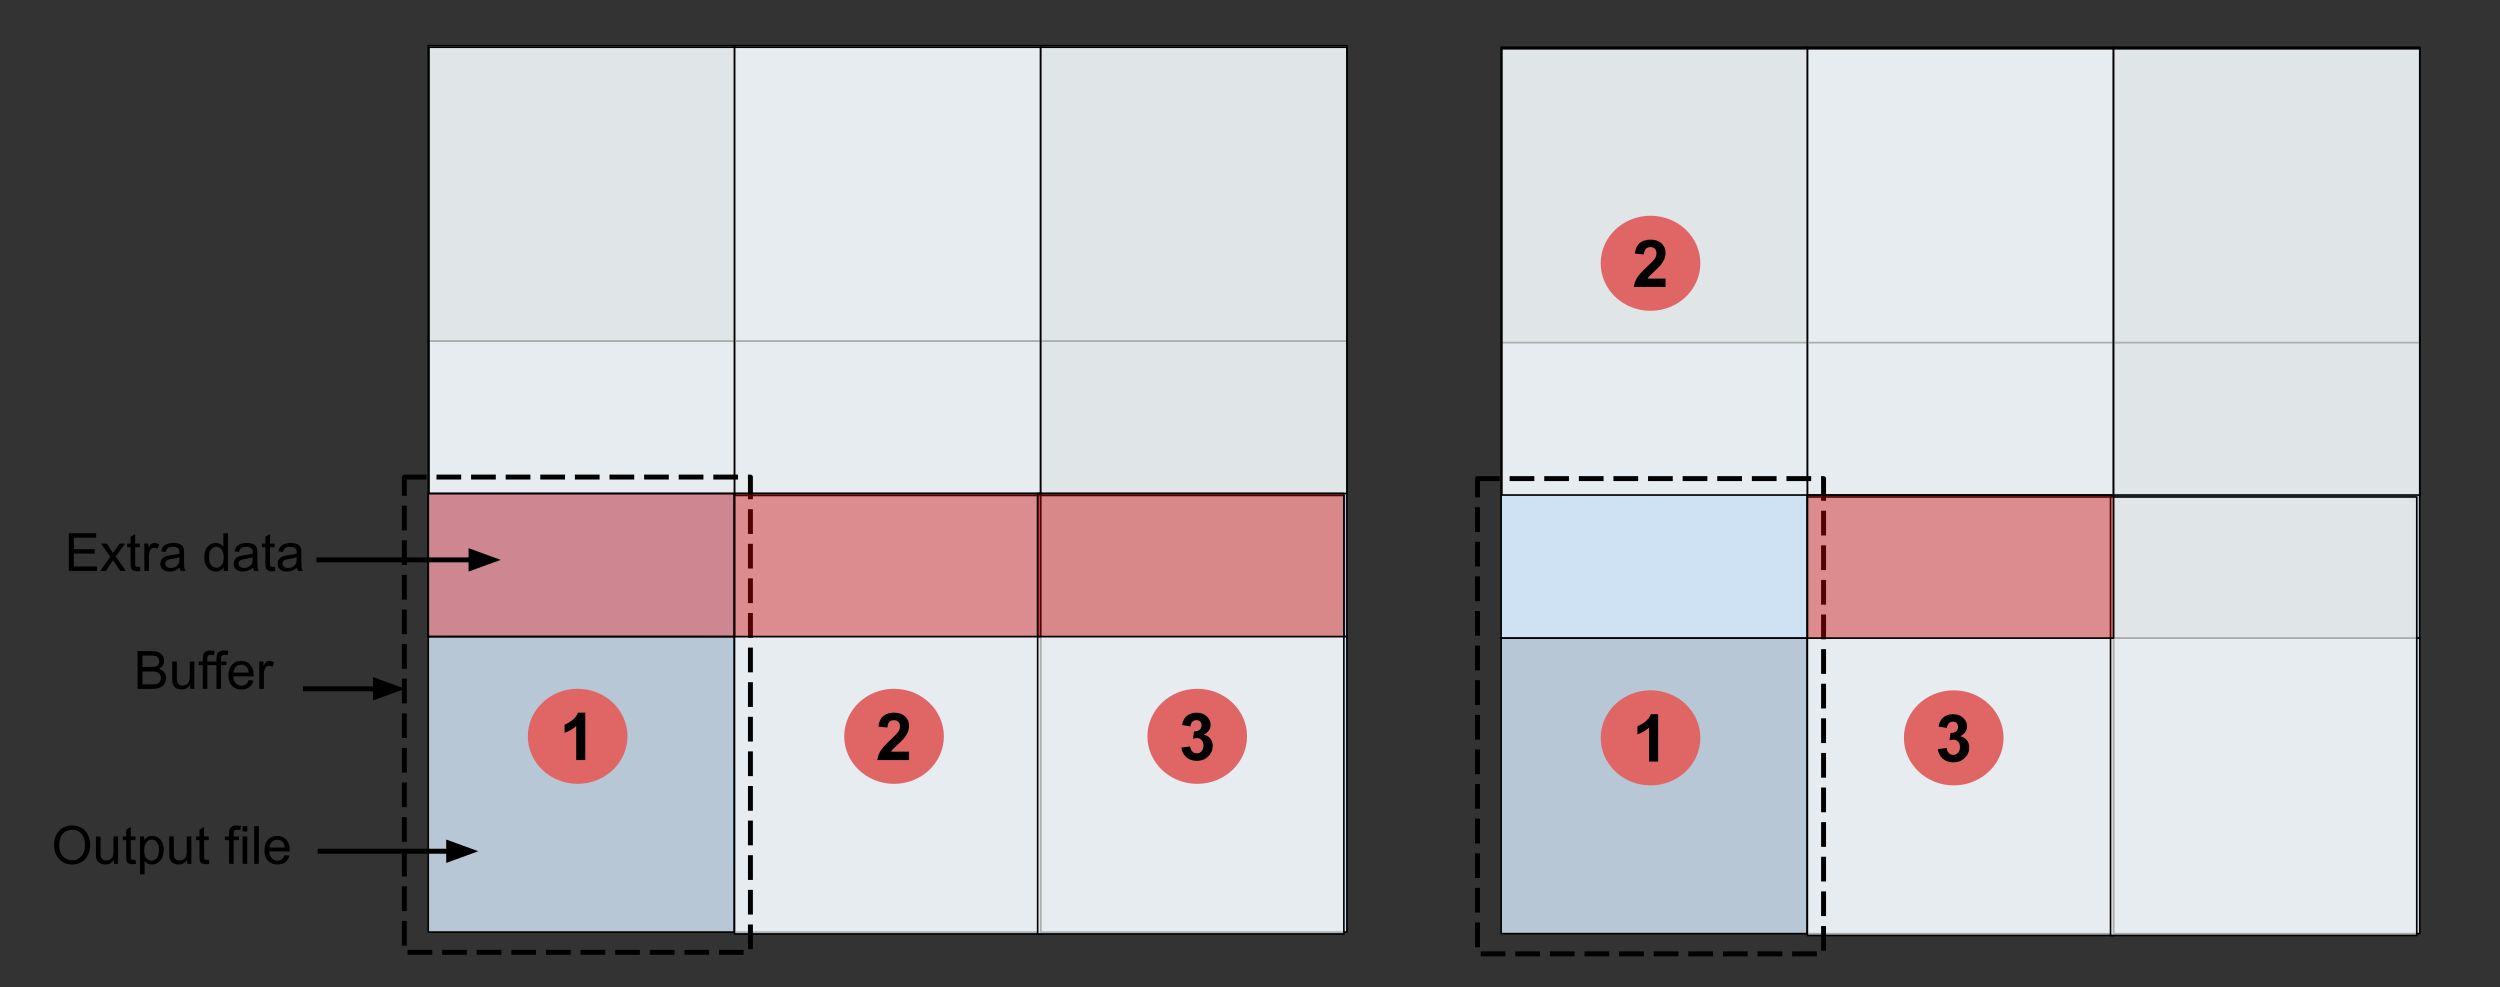 <svg version="1.1" viewBox="0.0 0.0 1517.136 599.123" fill="none" stroke="none" stroke-linecap="square" stroke-miterlimit="10" xmlns:xlink="http://www.w3.org/1999/xlink" xmlns="http://www.w3.org/2000/svg"><rect x="0.0" y="0.0" width="1517.136" height="599.123" fill="#333333" stroke="none"/><clipPath id="p.0"><path d="m0 0l1517.137 0l0 599.123l-1517.137 0l0 -599.123z" clip-rule="nonzero"/></clipPath><g clip-path="url(#p.0)"><path fill="#000000" fill-opacity="0.0" d="m0 0l1517.137 0l0 599.123l-1517.137 0z" fill-rule="evenodd"/><path fill="#cfe2f3" d="m445.709 27.719l185.827 0l0 179.307l-185.827 0z" fill-rule="evenodd"/><path stroke="#000000" stroke-width="1.0" stroke-linejoin="round" stroke-linecap="butt" d="m445.709 27.719l185.827 0l0 179.307l-185.827 0z" fill-rule="evenodd"/><path fill="#cfe2f3" d="m445.709 207.026l185.827 0l0 179.307l-185.827 0z" fill-rule="evenodd"/><path stroke="#000000" stroke-width="1.0" stroke-linejoin="round" stroke-linecap="butt" d="m445.709 207.026l185.827 0l0 179.307l-185.827 0z" fill-rule="evenodd"/><path fill="#cfe2f3" fill-opacity="0.843" d="m259.882 27.719l185.827 0l0 179.307l-185.827 0z" fill-rule="evenodd"/><path stroke="#000000" stroke-width="1.0" stroke-linejoin="round" stroke-linecap="butt" d="m259.882 27.719l185.827 0l0 179.307l-185.827 0z" fill-rule="evenodd"/><path fill="#cfe2f3" fill-opacity="0.843" d="m631.535 27.719l185.827 0l0 179.307l-185.827 0z" fill-rule="evenodd"/><path stroke="#000000" stroke-width="1.0" stroke-linejoin="round" stroke-linecap="butt" d="m631.535 27.719l185.827 0l0 179.307l-185.827 0z" fill-rule="evenodd"/><path fill="#cfe2f3" d="m259.882 207.026l185.827 0l0 179.307l-185.827 0z" fill-rule="evenodd"/><path stroke="#000000" stroke-width="1.0" stroke-linejoin="round" stroke-linecap="butt" d="m259.882 207.026l185.827 0l0 179.307l-185.827 0z" fill-rule="evenodd"/><path fill="#cfe2f3" fill-opacity="0.843" d="m631.535 207.026l185.827 0l0 179.307l-185.827 0z" fill-rule="evenodd"/><path stroke="#000000" stroke-width="1.0" stroke-linejoin="round" stroke-linecap="butt" d="m631.535 207.026l185.827 0l0 179.307l-185.827 0z" fill-rule="evenodd"/><path fill="#cfe2f3" fill-opacity="0.843" d="m259.882 386.333l185.827 0l0 179.307l-185.827 0z" fill-rule="evenodd"/><path stroke="#000000" stroke-width="1.0" stroke-linejoin="round" stroke-linecap="butt" d="m259.882 386.333l185.827 0l0 179.307l-185.827 0z" fill-rule="evenodd"/><path fill="#cfe2f3" d="m445.709 386.333l185.827 0l0 179.307l-185.827 0z" fill-rule="evenodd"/><path stroke="#000000" stroke-width="1.0" stroke-linejoin="round" stroke-linecap="butt" d="m445.709 386.333l185.827 0l0 179.307l-185.827 0z" fill-rule="evenodd"/><path fill="#cfe2f3" d="m631.535 386.333l185.827 0l0 179.307l-185.827 0z" fill-rule="evenodd"/><path stroke="#000000" stroke-width="1.0" stroke-linejoin="round" stroke-linecap="butt" d="m631.535 386.333l185.827 0l0 179.307l-185.827 0z" fill-rule="evenodd"/><path fill="#efefef" fill-opacity="0.726" d="m260.339 28.651l185.827 0l0 270.835l-185.827 0z" fill-rule="evenodd"/><path stroke="#000000" stroke-width="1.0" stroke-linejoin="round" stroke-linecap="butt" d="m260.339 28.651l185.827 0l0 270.835l-185.827 0z" fill-rule="evenodd"/><path fill="#cc0000" fill-opacity="0.408" d="m259.882 299.491l185.827 0l0 86.835l-185.827 0z" fill-rule="evenodd"/><path stroke="#000000" stroke-width="1.0" stroke-linejoin="round" stroke-linecap="butt" d="m259.882 299.491l185.827 0l0 86.835l-185.827 0z" fill-rule="evenodd"/><path fill="#000000" fill-opacity="0.0" d="m185.362 417.987l60.472 0" fill-rule="evenodd"/><path stroke="#000000" stroke-width="3.0" stroke-linejoin="round" stroke-linecap="butt" d="m185.362 417.987l42.472 0" fill-rule="evenodd"/><path fill="#000000" stroke="#000000" stroke-width="3.0" stroke-linecap="butt" d="m227.835 422.942l13.614 -4.955l-13.614 -4.955z" fill-rule="evenodd"/><path fill="#000000" fill-opacity="0.0" d="m72.113 378.332l129.417 0l0 38.551l-129.417 0z" fill-rule="evenodd"/><path fill="#000000" d="m83.457 418.052l0 -22.906l8.594 0q2.625 0 4.203 0.703q1.594 0.688 2.484 2.141q0.906 1.438 0.906 3.016q0 1.469 -0.797 2.766q-0.797 1.297 -2.406 2.094q2.078 0.609 3.188 2.078q1.125 1.469 1.125 3.469q0 1.609 -0.688 3.0q-0.672 1.375 -1.672 2.125q-1.0 0.75 -2.516 1.141q-1.5 0.375 -3.688 0.375l-8.734 0zm3.031 -13.281l4.953 0q2.016 0 2.891 -0.266q1.156 -0.344 1.734 -1.141q0.594 -0.797 0.594 -2.0q0 -1.141 -0.547 -2.0q-0.547 -0.875 -1.562 -1.188q-1.016 -0.328 -3.484 -0.328l-4.578 0l0 6.922zm0 10.578l5.703 0q1.469 0 2.062 -0.109q1.047 -0.188 1.75 -0.625q0.703 -0.438 1.156 -1.266q0.453 -0.844 0.453 -1.938q0 -1.281 -0.656 -2.219q-0.656 -0.953 -1.828 -1.328q-1.156 -0.391 -3.344 -0.391l-5.297 0l0 7.875zm28.953 2.703l0 -2.438q-1.938 2.812 -5.266 2.812q-1.469 0 -2.75 -0.562q-1.266 -0.562 -1.891 -1.406q-0.609 -0.859 -0.859 -2.094q-0.172 -0.828 -0.172 -2.625l0 -10.281l2.812 0l0 9.203q0 2.203 0.172 2.969q0.266 1.109 1.125 1.75q0.859 0.625 2.125 0.625q1.266 0 2.375 -0.641q1.109 -0.656 1.562 -1.766q0.469 -1.125 0.469 -3.25l0 -8.891l2.812 0l0 16.594l-2.516 0zm7.594 0l0 -14.406l-2.484 0l0 -2.188l2.484 0l0 -1.766q0 -1.672 0.297 -2.484q0.406 -1.094 1.422 -1.766q1.031 -0.688 2.875 -0.688q1.187 0 2.625 0.281l-0.422 2.453q-0.875 -0.156 -1.656 -0.156q-1.281 0 -1.812 0.547q-0.531 0.547 -0.531 2.047l0 1.531l3.234 0l0 2.188l-3.234 0l0 14.406l-2.797 0zm8.312 0l0 -14.406l-2.484 0l0 -2.188l2.484 0l0 -1.766q0 -1.672 0.297 -2.484q0.406 -1.094 1.422 -1.766q1.031 -0.688 2.875 -0.688q1.188 0 2.625 0.281l-0.422 2.453q-0.875 -0.156 -1.656 -0.156q-1.281 0 -1.812 0.547q-0.531 0.547 -0.531 2.047l0 1.531l3.234 0l0 2.188l-3.234 0l0 14.406l-2.797 0zm19.578 -5.344l2.906 0.359q-0.688 2.547 -2.547 3.953q-1.859 1.406 -4.75 1.406q-3.641 0 -5.781 -2.234q-2.125 -2.25 -2.125 -6.297q0 -4.188 2.156 -6.5q2.156 -2.312 5.594 -2.312q3.328 0 5.438 2.266q2.109 2.266 2.109 6.375q0 0.25 -0.016 0.75l-12.375 0q0.156 2.734 1.547 4.188q1.391 1.453 3.469 1.453q1.547 0 2.641 -0.812q1.094 -0.812 1.734 -2.594zm-9.234 -4.547l9.266 0q-0.188 -2.094 -1.062 -3.141q-1.344 -1.625 -3.484 -1.625q-1.938 0 -3.266 1.297q-1.312 1.297 -1.453 3.469zm15.641 9.891l0 -16.594l2.531 0l0 2.516q0.969 -1.766 1.781 -2.328q0.828 -0.562 1.812 -0.562q1.422 0 2.891 0.906l-0.969 2.609q-1.031 -0.609 -2.062 -0.609q-0.922 0 -1.656 0.562q-0.734 0.547 -1.047 1.531q-0.469 1.5 -0.469 3.281l0 8.688l-2.812 0z" fill-rule="nonzero"/><path fill="#000000" fill-opacity="0.0" d="m193.53 339.761l110.331 0" fill-rule="evenodd"/><path stroke="#000000" stroke-width="3.0" stroke-linejoin="round" stroke-linecap="butt" d="m193.53 339.761l92.331 0" fill-rule="evenodd"/><path fill="#000000" stroke="#000000" stroke-width="3.0" stroke-linecap="butt" d="m285.861 344.716l13.614 -4.955l-13.614 -4.955z" fill-rule="evenodd"/><path fill="#000000" fill-opacity="0.0" d="m30.262 306.753l171.276 0l0 66.016l-171.276 0z" fill-rule="evenodd"/><path fill="#000000" d="m41.794 346.473l0 -22.906l16.562 0l0 2.703l-13.531 0l0 7.016l12.672 0l0 2.688l-12.672 0l0 7.797l14.062 0l0 2.703l-17.094 0zm19.047 0l6.062 -8.625l-5.609 -7.969l3.516 0l2.547 3.891q0.719 1.109 1.156 1.859q0.688 -1.031 1.266 -1.828l2.797 -3.922l3.359 0l-5.734 7.812l6.172 8.781l-3.453 0l-3.406 -5.156l-0.906 -1.391l-4.359 6.547l-3.406 0zm24.016 -2.516l0.406 2.484q-1.188 0.25 -2.125 0.25q-1.531 0 -2.375 -0.484q-0.844 -0.484 -1.188 -1.266q-0.344 -0.797 -0.344 -3.328l0 -9.547l-2.062 0l0 -2.188l2.062 0l0 -4.109l2.797 -1.688l0 5.797l2.828 0l0 2.188l-2.828 0l0 9.703q0 1.203 0.141 1.547q0.156 0.344 0.484 0.547q0.344 0.203 0.969 0.203q0.469 0 1.234 -0.109zm2.719 2.516l0 -16.594l2.531 0l0 2.516q0.969 -1.766 1.781 -2.328q0.828 -0.562 1.812 -0.562q1.422 0 2.891 0.906l-0.969 2.609q-1.031 -0.609 -2.062 -0.609q-0.922 0 -1.656 0.562q-0.734 0.547 -1.047 1.531q-0.469 1.5 -0.469 3.281l0 8.688l-2.812 0zm21.516 -2.047q-1.562 1.328 -3.016 1.875q-1.438 0.547 -3.094 0.547q-2.734 0 -4.203 -1.328q-1.469 -1.344 -1.469 -3.422q0 -1.219 0.547 -2.219q0.562 -1.016 1.453 -1.625q0.906 -0.609 2.031 -0.922q0.828 -0.219 2.5 -0.422q3.406 -0.406 5.016 -0.969q0.016 -0.578 0.016 -0.734q0 -1.719 -0.797 -2.422q-1.078 -0.953 -3.203 -0.953q-1.984 0 -2.938 0.703q-0.938 0.688 -1.391 2.453l-2.75 -0.375q0.375 -1.766 1.234 -2.844q0.859 -1.094 2.484 -1.672q1.625 -0.594 3.766 -0.594q2.125 0 3.453 0.5q1.328 0.5 1.953 1.266q0.625 0.75 0.875 1.906q0.141 0.719 0.141 2.594l0 3.75q0 3.922 0.172 4.969q0.188 1.031 0.719 1.984l-2.938 0q-0.438 -0.875 -0.562 -2.047zm-0.234 -6.281q-1.531 0.625 -4.594 1.062q-1.734 0.25 -2.453 0.562q-0.719 0.312 -1.109 0.922q-0.391 0.594 -0.391 1.328q0 1.125 0.844 1.875q0.859 0.75 2.5 0.75q1.625 0 2.891 -0.703q1.266 -0.719 1.859 -1.953q0.453 -0.953 0.453 -2.812l0 -1.031zm26.859 8.328l0 -2.094q-1.578 2.469 -4.641 2.469q-1.984 0 -3.656 -1.094q-1.656 -1.094 -2.578 -3.047q-0.906 -1.969 -0.906 -4.516q0 -2.484 0.828 -4.5q0.828 -2.031 2.484 -3.109q1.656 -1.078 3.703 -1.078q1.5 0 2.672 0.641q1.172 0.625 1.906 1.641l0 -8.219l2.797 0l0 22.906l-2.609 0zm-8.891 -8.281q0 3.188 1.344 4.766q1.344 1.578 3.172 1.578q1.844 0 3.125 -1.5q1.297 -1.516 1.297 -4.609q0 -3.406 -1.312 -5.0q-1.312 -1.594 -3.234 -1.594q-1.875 0 -3.141 1.531q-1.25 1.531 -1.25 4.828zm26.75 6.234q-1.562 1.328 -3.016 1.875q-1.438 0.547 -3.094 0.547q-2.734 0 -4.203 -1.328q-1.469 -1.344 -1.469 -3.422q0 -1.219 0.547 -2.219q0.562 -1.016 1.453 -1.625q0.906 -0.609 2.031 -0.922q0.828 -0.219 2.5 -0.422q3.406 -0.406 5.016 -0.969q0.016 -0.578 0.016 -0.734q0 -1.719 -0.797 -2.422q-1.078 -0.953 -3.203 -0.953q-1.984 0 -2.938 0.703q-0.938 0.688 -1.391 2.453l-2.75 -0.375q0.375 -1.766 1.234 -2.844q0.859 -1.094 2.484 -1.672q1.625 -0.594 3.766 -0.594q2.125 0 3.453 0.5q1.328 0.5 1.953 1.266q0.625 0.75 0.875 1.906q0.141 0.719 0.141 2.594l0 3.75q0 3.922 0.172 4.969q0.188 1.031 0.719 1.984l-2.938 0q-0.438 -0.875 -0.562 -2.047zm-0.234 -6.281q-1.531 0.625 -4.594 1.062q-1.734 0.25 -2.453 0.562q-0.719 0.312 -1.109 0.922q-0.391 0.594 -0.391 1.328q0 1.125 0.844 1.875q0.859 0.75 2.5 0.75q1.625 0 2.891 -0.703q1.266 -0.719 1.859 -1.953q0.453 -0.953 0.453 -2.812l0 -1.031zm13.344 5.812l0.406 2.484q-1.188 0.25 -2.125 0.25q-1.531 0 -2.375 -0.484q-0.844 -0.484 -1.188 -1.266q-0.344 -0.797 -0.344 -3.328l0 -9.547l-2.062 0l0 -2.188l2.062 0l0 -4.109l2.797 -1.688l0 5.797l2.828 0l0 2.188l-2.828 0l0 9.703q0 1.203 0.141 1.547q0.156 0.344 0.484 0.547q0.344 0.203 0.969 0.203q0.469 0 1.234 -0.109zm13.578 0.469q-1.562 1.328 -3.016 1.875q-1.438 0.547 -3.094 0.547q-2.734 0 -4.203 -1.328q-1.469 -1.344 -1.469 -3.422q0 -1.219 0.547 -2.219q0.562 -1.016 1.453 -1.625q0.906 -0.609 2.031 -0.922q0.828 -0.219 2.5 -0.422q3.406 -0.406 5.016 -0.969q0.016 -0.578 0.016 -0.734q0 -1.719 -0.797 -2.422q-1.078 -0.953 -3.203 -0.953q-1.984 0 -2.938 0.703q-0.938 0.688 -1.391 2.453l-2.75 -0.375q0.375 -1.766 1.234 -2.844q0.859 -1.094 2.484 -1.672q1.625 -0.594 3.766 -0.594q2.125 0 3.453 0.5q1.328 0.5 1.953 1.266q0.625 0.75 0.875 1.906q0.141 0.719 0.141 2.594l0 3.75q0 3.922 0.172 4.969q0.188 1.031 0.719 1.984l-2.938 0q-0.438 -0.875 -0.562 -2.047zm-0.234 -6.281q-1.531 0.625 -4.594 1.062q-1.734 0.25 -2.453 0.562q-0.719 0.312 -1.109 0.922q-0.391 0.594 -0.391 1.328q0 1.125 0.844 1.875q0.859 0.75 2.5 0.75q1.625 0 2.891 -0.703q1.266 -0.719 1.859 -1.953q0.453 -0.953 0.453 -2.812l0 -1.031z" fill-rule="nonzero"/><path fill="#000000" fill-opacity="0.0" d="m194.286 516.572l96 0" fill-rule="evenodd"/><path stroke="#000000" stroke-width="3.0" stroke-linejoin="round" stroke-linecap="butt" d="m194.286 516.572l78 0" fill-rule="evenodd"/><path fill="#000000" stroke="#000000" stroke-width="3.0" stroke-linecap="butt" d="m272.286 521.527l13.614 -4.955l-13.614 -4.955z" fill-rule="evenodd"/><path fill="#000000" fill-opacity="0.0" d="m22.262 484.514l203.559 0l0 66.016l-203.559 0z" fill-rule="evenodd"/><path fill="#000000" d="m32.809 513.078q0 -5.703 3.062 -8.922q3.062 -3.234 7.906 -3.234q3.172 0 5.719 1.516q2.547 1.516 3.875 4.234q1.344 2.703 1.344 6.141q0 3.484 -1.406 6.234q-1.406 2.75 -3.984 4.172q-2.578 1.406 -5.562 1.406q-3.234 0 -5.781 -1.562q-2.547 -1.562 -3.859 -4.266q-1.312 -2.703 -1.312 -5.719zm3.125 0.047q0 4.141 2.219 6.531q2.234 2.375 5.594 2.375q3.422 0 5.625 -2.406q2.219 -2.406 2.219 -6.828q0 -2.797 -0.953 -4.875q-0.938 -2.094 -2.766 -3.234q-1.812 -1.156 -4.078 -1.156q-3.219 0 -5.547 2.219q-2.312 2.203 -2.312 7.375zm33.203 11.109l0 -2.438q-1.938 2.812 -5.266 2.812q-1.469 0 -2.75 -0.562q-1.266 -0.562 -1.891 -1.406q-0.609 -0.859 -0.859 -2.094q-0.172 -0.828 -0.172 -2.625l0 -10.281l2.812 0l0 9.203q0 2.203 0.172 2.969q0.266 1.109 1.125 1.75q0.859 0.625 2.125 0.625q1.266 0 2.375 -0.641q1.109 -0.656 1.562 -1.766q0.469 -1.125 0.469 -3.25l0 -8.891l2.812 0l0 16.594l-2.516 0zm13.062 -2.516l0.406 2.484q-1.188 0.25 -2.125 0.25q-1.531 0 -2.375 -0.484q-0.844 -0.484 -1.188 -1.266q-0.344 -0.797 -0.344 -3.328l0 -9.547l-2.062 0l0 -2.188l2.062 0l0 -4.109l2.797 -1.688l0 5.797l2.828 0l0 2.188l-2.828 0l0 9.703q0 1.203 0.141 1.547q0.156 0.344 0.484 0.547q0.344 0.203 0.969 0.203q0.469 0 1.234 -0.109zm2.75 8.875l0 -22.953l2.562 0l0 2.156q0.906 -1.266 2.047 -1.891q1.141 -0.641 2.766 -0.641q2.125 0 3.75 1.094q1.625 1.094 2.453 3.094q0.828 1.984 0.828 4.359q0 2.547 -0.922 4.594q-0.906 2.031 -2.656 3.125q-1.734 1.078 -3.656 1.078q-1.406 0 -2.531 -0.594q-1.109 -0.594 -1.828 -1.5l0 8.078l-2.812 0zm2.547 -14.562q0 3.203 1.297 4.734q1.297 1.531 3.141 1.531q1.875 0 3.203 -1.578q1.344 -1.594 1.344 -4.922q0 -3.172 -1.312 -4.75q-1.297 -1.578 -3.109 -1.578q-1.797 0 -3.188 1.688q-1.375 1.672 -1.375 4.875zm26.125 8.203l0 -2.438q-1.938 2.812 -5.266 2.812q-1.469 0 -2.75 -0.562q-1.266 -0.562 -1.891 -1.406q-0.609 -0.859 -0.859 -2.094q-0.172 -0.828 -0.172 -2.625l0 -10.281l2.812 0l0 9.203q0 2.203 0.172 2.969q0.266 1.109 1.125 1.75q0.859 0.625 2.125 0.625q1.266 0 2.375 -0.641q1.109 -0.656 1.562 -1.766q0.469 -1.125 0.469 -3.25l0 -8.891l2.812 0l0 16.594l-2.516 0zm13.062 -2.516l0.406 2.484q-1.188 0.25 -2.125 0.25q-1.531 0 -2.375 -0.484q-0.844 -0.484 -1.188 -1.266q-0.344 -0.797 -0.344 -3.328l0 -9.547l-2.062 0l0 -2.188l2.062 0l0 -4.109l2.797 -1.688l0 5.797l2.828 0l0 2.188l-2.828 0l0 9.703q0 1.203 0.141 1.547q0.156 0.344 0.484 0.547q0.344 0.203 0.969 0.203q0.469 0 1.234 -0.109zm12.312 2.516l0 -14.406l-2.484 0l0 -2.188l2.484 0l0 -1.766q0 -1.672 0.297 -2.484q0.406 -1.094 1.422 -1.766q1.031 -0.688 2.875 -0.688q1.188 0 2.625 0.281l-0.422 2.453q-0.875 -0.156 -1.656 -0.156q-1.281 0 -1.812 0.547q-0.531 0.547 -0.531 2.047l0 1.531l3.234 0l0 2.188l-3.234 0l0 14.406l-2.797 0zm8.234 -19.672l0 -3.234l2.812 0l0 3.234l-2.812 0zm0 19.672l0 -16.594l2.812 0l0 16.594l-2.812 0zm7.031 0l0 -22.906l2.812 0l0 22.906l-2.812 0zm18.531 -5.344l2.906 0.359q-0.688 2.547 -2.547 3.953q-1.859 1.406 -4.75 1.406q-3.641 0 -5.781 -2.234q-2.125 -2.25 -2.125 -6.297q0 -4.188 2.156 -6.5q2.156 -2.312 5.594 -2.312q3.328 0 5.438 2.266q2.109 2.266 2.109 6.375q0 0.25 -0.016 0.75l-12.375 0q0.156 2.734 1.547 4.188q1.391 1.453 3.469 1.453q1.547 0 2.641 -0.812q1.094 -0.812 1.734 -2.594zm-9.234 -4.547l9.266 0q-0.188 -2.094 -1.062 -3.141q-1.344 -1.625 -3.484 -1.625q-1.938 0 -3.266 1.297q-1.312 1.297 -1.453 3.469z" fill-rule="nonzero"/><path fill="#efefef" fill-opacity="0.726" d="m445.709 28.651l185.827 0l0 270.835l-185.827 0z" fill-rule="evenodd"/><path stroke="#000000" stroke-width="1.0" stroke-linejoin="round" stroke-linecap="butt" d="m445.709 28.651l185.827 0l0 270.835l-185.827 0z" fill-rule="evenodd"/><path fill="#efefef" fill-opacity="0.726" d="m631.535 28.651l185.827 0l0 270.835l-185.827 0z" fill-rule="evenodd"/><path stroke="#000000" stroke-width="1.0" stroke-linejoin="round" stroke-linecap="butt" d="m631.535 28.651l185.827 0l0 270.835l-185.827 0z" fill-rule="evenodd"/><path fill="#efefef" fill-opacity="0.726" d="m445.709 300.651l185.827 0l0 266.142l-185.827 0z" fill-rule="evenodd"/><path stroke="#000000" stroke-width="1.0" stroke-linejoin="round" stroke-linecap="butt" d="m445.709 300.651l185.827 0l0 266.142l-185.827 0z" fill-rule="evenodd"/><path fill="#efefef" fill-opacity="0.726" d="m629.709 300.651l185.827 0l0 266.142l-185.827 0z" fill-rule="evenodd"/><path stroke="#000000" stroke-width="1.0" stroke-linejoin="round" stroke-linecap="butt" d="m629.709 300.651l185.827 0l0 266.142l-185.827 0z" fill-rule="evenodd"/><path fill="#000000" fill-opacity="0.0" d="m245.378 289.517l210.016 0l0 288.409l-210.016 0z" fill-rule="evenodd"/><path stroke="#000000" stroke-width="3.0" stroke-linejoin="round" stroke-linecap="butt" stroke-dasharray="12.0,9.0" d="m245.378 289.517l210.016 0l0 288.409l-210.016 0z" fill-rule="evenodd"/><path fill="#e06666" d="m320.315 446.837l0 0c0 -15.934 13.537 -28.85 30.236 -28.85l0 0c8.019 0 15.71 3.04 21.38 8.45c5.67 5.411 8.856 12.749 8.856 20.4l0 0c0 15.934 -13.537 28.85 -30.236 28.85l0 0c-16.699 0 -30.236 -12.917 -30.236 -28.85z" fill-rule="evenodd"/><path fill="#000000" d="m355.178 461.237l-5.5 0l0 -20.688q-3.0 2.812 -7.078 4.156l0 -4.969q2.141 -0.703 4.656 -2.672q2.531 -1.969 3.469 -4.578l4.453 0l0 28.75z" fill-rule="nonzero"/><path fill="#e06666" d="m512.315 446.837l0 0c0 -15.934 13.537 -28.85 30.236 -28.85l0 0c8.019 0 15.71 3.04 21.38 8.45c5.67 5.411 8.856 12.749 8.856 20.4l0 0c0 15.934 -13.537 28.85 -30.236 28.85l0 0c-16.699 0 -30.236 -12.917 -30.236 -28.85z" fill-rule="evenodd"/><path fill="#000000" d="m551.663 456.144l0 5.094l-19.234 0q0.312 -2.891 1.875 -5.469q1.562 -2.594 6.172 -6.875q3.703 -3.453 4.547 -4.688q1.141 -1.703 1.141 -3.359q0 -1.844 -1.0 -2.828q-0.984 -0.984 -2.719 -0.984q-1.719 0 -2.734 1.047q-1.016 1.031 -1.172 3.422l-5.469 -0.547q0.484 -4.531 3.062 -6.5q2.578 -1.969 6.453 -1.969q4.234 0 6.656 2.281q2.422 2.281 2.422 5.688q0 1.938 -0.703 3.688q-0.688 1.734 -2.188 3.656q-1.0 1.266 -3.594 3.656q-2.594 2.375 -3.297 3.156q-0.688 0.781 -1.109 1.531l10.891 0z" fill-rule="nonzero"/><path fill="#e06666" d="m696.315 446.837l0 0c0 -15.934 13.537 -28.85 30.236 -28.85l0 0c8.019 0 15.71 3.04 21.38 8.45c5.67 5.411 8.856 12.749 8.856 20.4l0 0c0 15.934 -13.537 28.85 -30.236 28.85l0 0c-16.699 0 -30.236 -12.917 -30.236 -28.85z" fill-rule="evenodd"/><path fill="#000000" d="m716.928 453.644l5.312 -0.656q0.266 2.031 1.375 3.109q1.109 1.078 2.688 1.078q1.703 0 2.859 -1.281q1.172 -1.297 1.172 -3.484q0 -2.078 -1.125 -3.281q-1.109 -1.219 -2.703 -1.219q-1.062 0 -2.516 0.422l0.594 -4.484q2.234 0.062 3.406 -0.953q1.172 -1.031 1.172 -2.734q0 -1.438 -0.859 -2.297q-0.859 -0.859 -2.281 -0.859q-1.406 0 -2.406 0.984q-1.0 0.969 -1.219 2.844l-5.047 -0.859q0.516 -2.609 1.578 -4.156q1.078 -1.547 2.969 -2.438q1.906 -0.891 4.281 -0.891q4.031 0 6.484 2.578q2.0 2.109 2.0 4.766q0 3.766 -4.109 6.016q2.453 0.531 3.922 2.375q1.484 1.828 1.484 4.422q0 3.766 -2.766 6.422q-2.75 2.656 -6.844 2.656q-3.891 0 -6.453 -2.234q-2.547 -2.234 -2.969 -5.844z" fill-rule="nonzero"/><path fill="#cc0000" fill-opacity="0.408" d="m445.709 299.492l185.827 0l0 86.835l-185.827 0z" fill-rule="evenodd"/><path stroke="#000000" stroke-width="1.0" stroke-linejoin="round" stroke-linecap="butt" d="m445.709 299.492l185.827 0l0 86.835l-185.827 0z" fill-rule="evenodd"/><path fill="#cc0000" fill-opacity="0.408" d="m629.709 299.491l185.827 0l0 86.835l-185.827 0z" fill-rule="evenodd"/><path stroke="#000000" stroke-width="1.0" stroke-linejoin="round" stroke-linecap="butt" d="m629.709 299.491l185.827 0l0 86.835l-185.827 0z" fill-rule="evenodd"/><path fill="#cfe2f3" d="m1096.787 28.651l185.827 0l0 179.307l-185.827 0z" fill-rule="evenodd"/><path stroke="#000000" stroke-width="1.0" stroke-linejoin="round" stroke-linecap="butt" d="m1096.787 28.651l185.827 0l0 179.307l-185.827 0z" fill-rule="evenodd"/><path fill="#cfe2f3" d="m1096.787 207.958l185.827 0l0 179.307l-185.827 0z" fill-rule="evenodd"/><path stroke="#000000" stroke-width="1.0" stroke-linejoin="round" stroke-linecap="butt" d="m1096.787 207.958l185.827 0l0 179.307l-185.827 0z" fill-rule="evenodd"/><path fill="#cfe2f3" fill-opacity="0.843" d="m910.961 28.651l185.827 0l0 179.307l-185.827 0z" fill-rule="evenodd"/><path stroke="#000000" stroke-width="1.0" stroke-linejoin="round" stroke-linecap="butt" d="m910.961 28.651l185.827 0l0 179.307l-185.827 0z" fill-rule="evenodd"/><path fill="#cfe2f3" fill-opacity="0.843" d="m1282.614 28.651l185.827 0l0 179.307l-185.827 0z" fill-rule="evenodd"/><path stroke="#000000" stroke-width="1.0" stroke-linejoin="round" stroke-linecap="butt" d="m1282.614 28.651l185.827 0l0 179.307l-185.827 0z" fill-rule="evenodd"/><path fill="#cfe2f3" d="m910.961 207.958l185.827 0l0 179.307l-185.827 0z" fill-rule="evenodd"/><path stroke="#000000" stroke-width="1.0" stroke-linejoin="round" stroke-linecap="butt" d="m910.961 207.958l185.827 0l0 179.307l-185.827 0z" fill-rule="evenodd"/><path fill="#cfe2f3" fill-opacity="0.843" d="m1282.614 207.958l185.827 0l0 179.307l-185.827 0z" fill-rule="evenodd"/><path stroke="#000000" stroke-width="1.0" stroke-linejoin="round" stroke-linecap="butt" d="m1282.614 207.958l185.827 0l0 179.307l-185.827 0z" fill-rule="evenodd"/><path fill="#cfe2f3" fill-opacity="0.843" d="m910.961 387.265l185.827 0l0 179.307l-185.827 0z" fill-rule="evenodd"/><path stroke="#000000" stroke-width="1.0" stroke-linejoin="round" stroke-linecap="butt" d="m910.961 387.265l185.827 0l0 179.307l-185.827 0z" fill-rule="evenodd"/><path fill="#cfe2f3" d="m1096.787 387.265l185.827 0l0 179.307l-185.827 0z" fill-rule="evenodd"/><path stroke="#000000" stroke-width="1.0" stroke-linejoin="round" stroke-linecap="butt" d="m1096.787 387.265l185.827 0l0 179.307l-185.827 0z" fill-rule="evenodd"/><path fill="#cfe2f3" d="m1282.614 387.265l185.827 0l0 179.307l-185.827 0z" fill-rule="evenodd"/><path stroke="#000000" stroke-width="1.0" stroke-linejoin="round" stroke-linecap="butt" d="m1282.614 387.265l185.827 0l0 179.307l-185.827 0z" fill-rule="evenodd"/><path fill="#efefef" fill-opacity="0.726" d="m911.417 29.583l185.827 0l0 270.835l-185.827 0z" fill-rule="evenodd"/><path stroke="#000000" stroke-width="1.0" stroke-linejoin="round" stroke-linecap="butt" d="m911.417 29.583l185.827 0l0 270.835l-185.827 0z" fill-rule="evenodd"/><path fill="#efefef" fill-opacity="0.726" d="m1096.787 29.583l185.827 0l0 270.835l-185.827 0z" fill-rule="evenodd"/><path stroke="#000000" stroke-width="1.0" stroke-linejoin="round" stroke-linecap="butt" d="m1096.787 29.583l185.827 0l0 270.835l-185.827 0z" fill-rule="evenodd"/><path fill="#efefef" fill-opacity="0.726" d="m1282.614 29.583l185.827 0l0 270.835l-185.827 0z" fill-rule="evenodd"/><path stroke="#000000" stroke-width="1.0" stroke-linejoin="round" stroke-linecap="butt" d="m1282.614 29.583l185.827 0l0 270.835l-185.827 0z" fill-rule="evenodd"/><path fill="#efefef" fill-opacity="0.726" d="m1096.787 301.583l185.827 0l0 266.142l-185.827 0z" fill-rule="evenodd"/><path stroke="#000000" stroke-width="1.0" stroke-linejoin="round" stroke-linecap="butt" d="m1096.787 301.583l185.827 0l0 266.142l-185.827 0z" fill-rule="evenodd"/><path fill="#efefef" fill-opacity="0.726" d="m1280.787 301.583l185.827 0l0 266.142l-185.827 0z" fill-rule="evenodd"/><path stroke="#000000" stroke-width="1.0" stroke-linejoin="round" stroke-linecap="butt" d="m1280.787 301.583l185.827 0l0 266.142l-185.827 0z" fill-rule="evenodd"/><path fill="#000000" fill-opacity="0.0" d="m896.622 290.449l210.016 0l0 288.409l-210.016 0z" fill-rule="evenodd"/><path stroke="#000000" stroke-width="3.0" stroke-linejoin="round" stroke-linecap="butt" stroke-dasharray="12.0,9.0" d="m896.622 290.449l210.016 0l0 288.409l-210.016 0z" fill-rule="evenodd"/><path fill="#e06666" d="m971.394 447.769l0 0c0 -15.934 13.537 -28.85 30.236 -28.85l0 0c8.019 0 15.71 3.04 21.38 8.45c5.67 5.41 8.856 12.749 8.856 20.4l0 0c0 15.934 -13.537 28.85 -30.236 28.85l0 0c-16.699 0 -30.236 -12.917 -30.236 -28.85z" fill-rule="evenodd"/><path fill="#000000" d="m1006.257 462.169l-5.5 0l0 -20.688q-3.0 2.812 -7.078 4.156l0 -4.969q2.141 -0.703 4.656 -2.672q2.531 -1.969 3.469 -4.578l4.453 0l0 28.75z" fill-rule="nonzero"/><path fill="#e06666" d="m971.394 159.769l0 0c0 -15.934 13.537 -28.85 30.236 -28.85l0 0c8.019 0 15.71 3.04 21.38 8.45c5.67 5.411 8.856 12.749 8.856 20.4l0 0c0 15.934 -13.537 28.85 -30.236 28.85l0 0c-16.699 0 -30.236 -12.917 -30.236 -28.85z" fill-rule="evenodd"/><path fill="#000000" d="m1010.741 169.075l0 5.094l-19.234 0q0.312 -2.891 1.875 -5.469q1.562 -2.594 6.172 -6.875q3.703 -3.453 4.547 -4.688q1.141 -1.703 1.141 -3.359q0 -1.844 -1.0 -2.828q-0.984 -0.984 -2.719 -0.984q-1.719 0 -2.734 1.047q-1.016 1.031 -1.172 3.422l-5.469 -0.547q0.484 -4.531 3.062 -6.5q2.578 -1.969 6.453 -1.969q4.234 0 6.656 2.281q2.422 2.281 2.422 5.688q0 1.938 -0.703 3.688q-0.688 1.734 -2.188 3.656q-1.0 1.266 -3.594 3.656q-2.594 2.375 -3.297 3.156q-0.688 0.781 -1.109 1.531l10.891 0z" fill-rule="nonzero"/><path fill="#e06666" d="m1155.394 447.769l0 0c0 -15.934 13.537 -28.85 30.236 -28.85l0 0c8.019 0 15.71 3.04 21.38 8.45c5.67 5.41 8.856 12.749 8.856 20.4l0 0c0 15.934 -13.537 28.85 -30.236 28.85l0 0c-16.699 0 -30.236 -12.917 -30.236 -28.85z" fill-rule="evenodd"/><path fill="#000000" d="m1176.007 454.575l5.312 -0.656q0.266 2.031 1.375 3.109q1.109 1.078 2.688 1.078q1.703 0 2.859 -1.281q1.172 -1.297 1.172 -3.484q0 -2.078 -1.125 -3.281q-1.109 -1.219 -2.703 -1.219q-1.062 0 -2.516 0.422l0.594 -4.484q2.234 0.062 3.406 -0.953q1.172 -1.031 1.172 -2.734q0 -1.438 -0.859 -2.297q-0.859 -0.859 -2.281 -0.859q-1.406 0 -2.406 0.984q-1.0 0.969 -1.219 2.844l-5.047 -0.859q0.516 -2.609 1.578 -4.156q1.078 -1.547 2.969 -2.438q1.906 -0.891 4.281 -0.891q4.031 0 6.484 2.578q2.0 2.109 2.0 4.766q0 3.766 -4.109 6.016q2.453 0.531 3.922 2.375q1.484 1.828 1.484 4.422q0 3.766 -2.766 6.422q-2.75 2.656 -6.844 2.656q-3.891 0 -6.453 -2.234q-2.547 -2.234 -2.969 -5.844z" fill-rule="nonzero"/><path fill="#cc0000" fill-opacity="0.408" d="m1096.787 300.424l185.827 0l0 86.835l-185.827 0z" fill-rule="evenodd"/><path stroke="#000000" stroke-width="1.0" stroke-linejoin="round" stroke-linecap="butt" d="m1096.787 300.424l185.827 0l0 86.835l-185.827 0z" fill-rule="evenodd"/></g></svg>